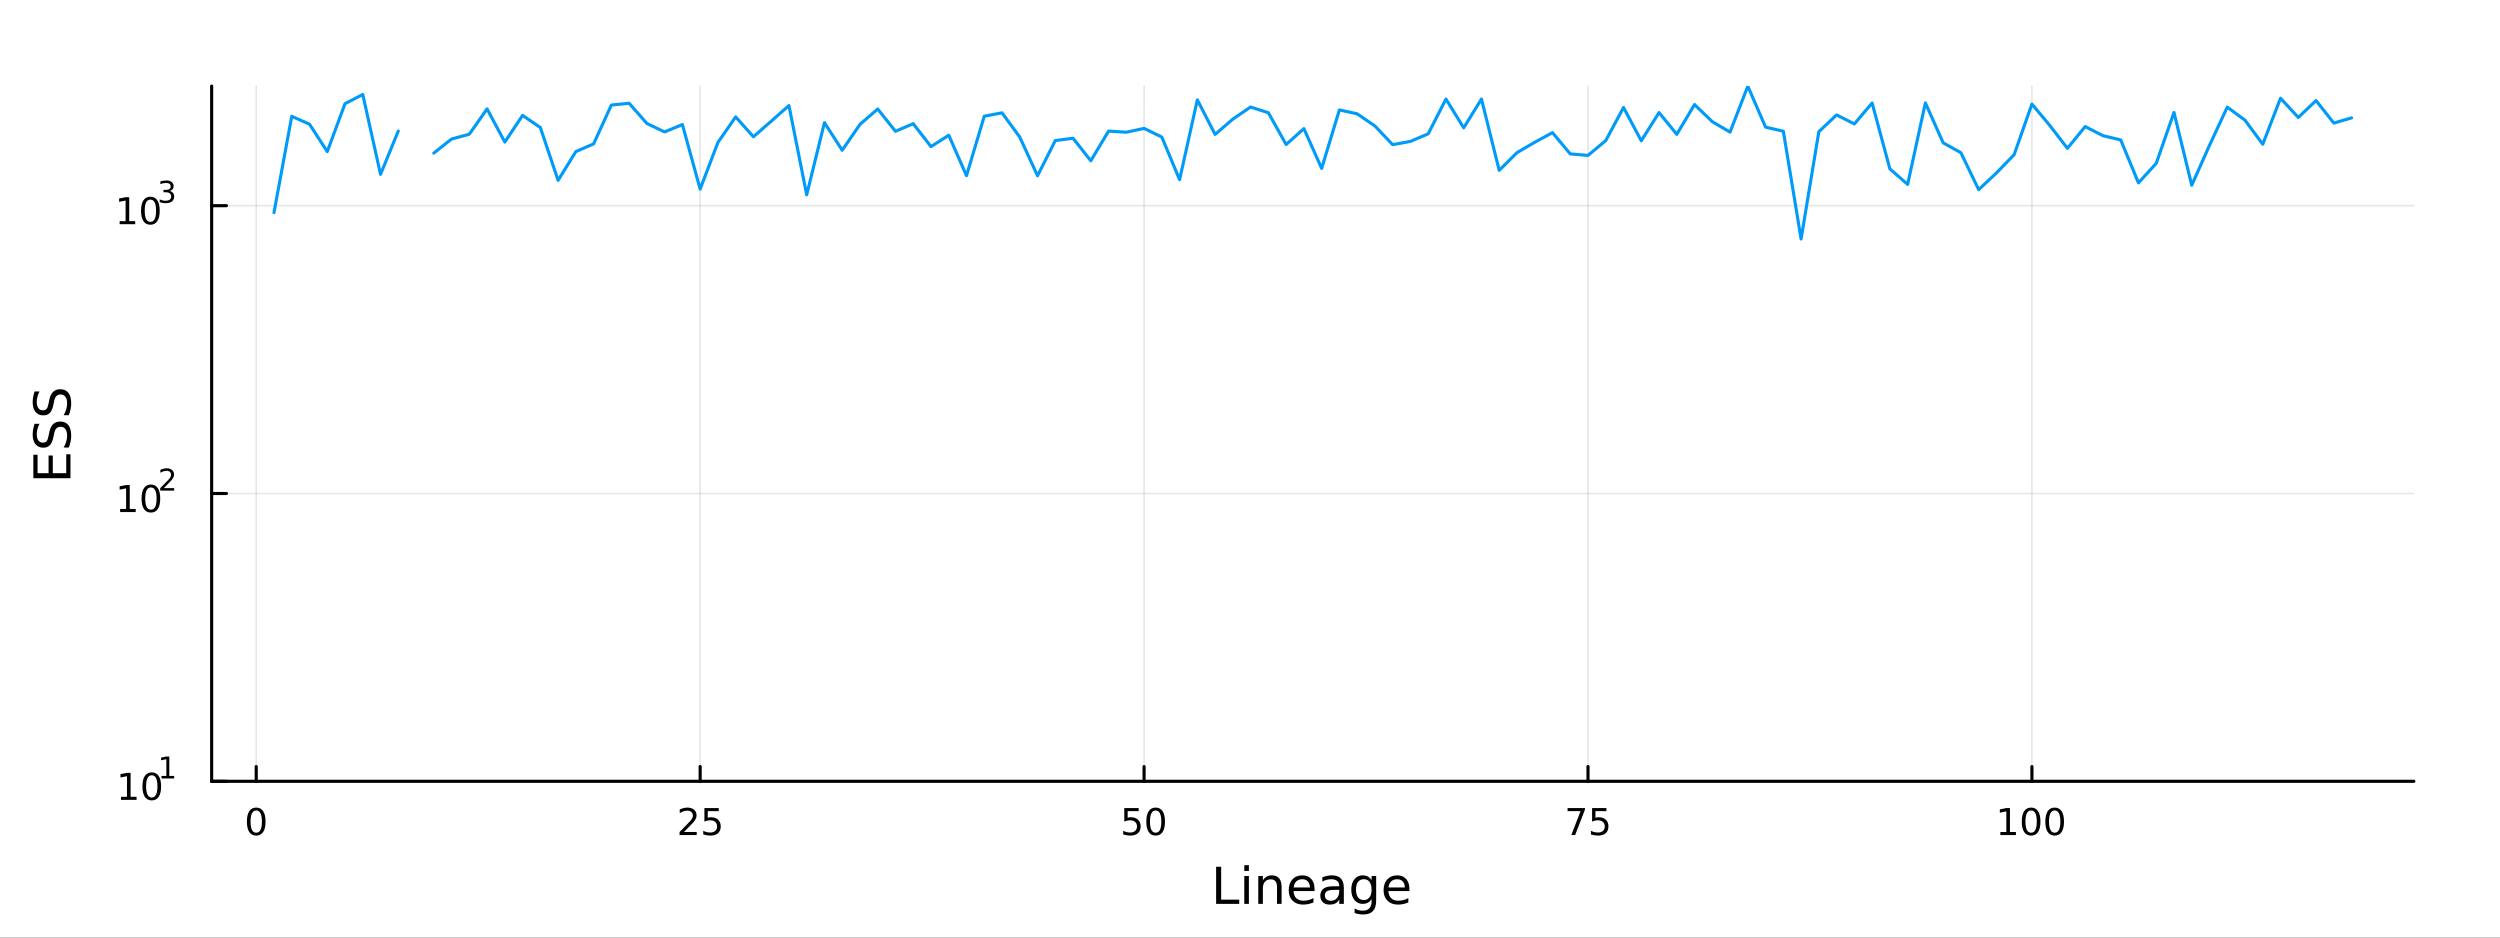 <?xml version="1.0" encoding="utf-8"?>
<svg xmlns="http://www.w3.org/2000/svg" xmlns:xlink="http://www.w3.org/1999/xlink" width="800" height="300" viewBox="0 0 3200 1200">
<rect x="0" y="0" width="3200" height="1200" fill="#333333" stroke="none"/>
<defs>
  <clipPath id="clip720">
    <rect x="0" y="0" width="3200" height="1200"/>
  </clipPath>
</defs>
<path clip-path="url(#clip720)" d="M0 1200 L3200 1200 L3200 0 L0 0  Z" fill="#ffffff" fill-rule="evenodd" fill-opacity="1"/>
<defs>
  <clipPath id="clip721">
    <rect x="640" y="0" width="2241" height="1200"/>
  </clipPath>
</defs>
<path clip-path="url(#clip720)" d="M270.918 1000.1 L3089.76 1000.1 L3089.76 110.236 L270.918 110.236  Z" fill="#ffffff" fill-rule="evenodd" fill-opacity="1"/>
<defs>
  <clipPath id="clip722">
    <rect x="270" y="110" width="2820" height="891"/>
  </clipPath>
</defs>
<polyline clip-path="url(#clip722)" style="stroke:#000000; stroke-linecap:round; stroke-linejoin:round; stroke-width:2; stroke-opacity:0.1; fill:none" points="327.967,1000.1 327.967,110.236 "/>
<polyline clip-path="url(#clip722)" style="stroke:#000000; stroke-linecap:round; stroke-linejoin:round; stroke-width:2; stroke-opacity:0.1; fill:none" points="896.191,1000.1 896.191,110.236 "/>
<polyline clip-path="url(#clip722)" style="stroke:#000000; stroke-linecap:round; stroke-linejoin:round; stroke-width:2; stroke-opacity:0.1; fill:none" points="1464.42,1000.1 1464.42,110.236 "/>
<polyline clip-path="url(#clip722)" style="stroke:#000000; stroke-linecap:round; stroke-linejoin:round; stroke-width:2; stroke-opacity:0.1; fill:none" points="2032.64,1000.1 2032.64,110.236 "/>
<polyline clip-path="url(#clip722)" style="stroke:#000000; stroke-linecap:round; stroke-linejoin:round; stroke-width:2; stroke-opacity:0.1; fill:none" points="2600.86,1000.1 2600.86,110.236 "/>
<polyline clip-path="url(#clip720)" style="stroke:#000000; stroke-linecap:round; stroke-linejoin:round; stroke-width:4; stroke-opacity:1; fill:none" points="270.918,1000.1 3089.76,1000.1 "/>
<polyline clip-path="url(#clip720)" style="stroke:#000000; stroke-linecap:round; stroke-linejoin:round; stroke-width:4; stroke-opacity:1; fill:none" points="327.967,1000.1 327.967,981.2 "/>
<polyline clip-path="url(#clip720)" style="stroke:#000000; stroke-linecap:round; stroke-linejoin:round; stroke-width:4; stroke-opacity:1; fill:none" points="896.191,1000.1 896.191,981.2 "/>
<polyline clip-path="url(#clip720)" style="stroke:#000000; stroke-linecap:round; stroke-linejoin:round; stroke-width:4; stroke-opacity:1; fill:none" points="1464.42,1000.1 1464.42,981.2 "/>
<polyline clip-path="url(#clip720)" style="stroke:#000000; stroke-linecap:round; stroke-linejoin:round; stroke-width:4; stroke-opacity:1; fill:none" points="2032.64,1000.1 2032.64,981.2 "/>
<polyline clip-path="url(#clip720)" style="stroke:#000000; stroke-linecap:round; stroke-linejoin:round; stroke-width:4; stroke-opacity:1; fill:none" points="2600.86,1000.1 2600.86,981.2 "/>
<path clip-path="url(#clip720)" d="M327.967 1037.42 Q324.356 1037.42 322.528 1040.98 Q320.722 1044.52 320.722 1051.65 Q320.722 1058.76 322.528 1062.32 Q324.356 1065.87 327.967 1065.87 Q331.602 1065.87 333.407 1062.32 Q335.236 1058.76 335.236 1051.65 Q335.236 1044.52 333.407 1040.98 Q331.602 1037.42 327.967 1037.42 M327.967 1033.71 Q333.777 1033.71 336.833 1038.32 Q339.912 1042.9 339.912 1051.65 Q339.912 1060.38 336.833 1064.99 Q333.777 1069.57 327.967 1069.57 Q322.157 1069.57 319.078 1064.99 Q316.023 1060.38 316.023 1051.65 Q316.023 1042.9 319.078 1038.32 Q322.157 1033.71 327.967 1033.71 Z" fill="#000000" fill-rule="nonzero" fill-opacity="1" /><path clip-path="url(#clip720)" d="M875.462 1064.96 L891.782 1064.96 L891.782 1068.9 L869.837 1068.9 L869.837 1064.96 Q872.499 1062.21 877.083 1057.58 Q881.689 1052.93 882.87 1051.58 Q885.115 1049.06 885.995 1047.32 Q886.898 1045.56 886.898 1043.87 Q886.898 1041.12 884.953 1039.38 Q883.032 1037.65 879.93 1037.65 Q877.731 1037.65 875.277 1038.41 Q872.847 1039.18 870.069 1040.73 L870.069 1036 Q872.893 1034.87 875.347 1034.29 Q877.8 1033.71 879.837 1033.71 Q885.208 1033.71 888.402 1036.4 Q891.597 1039.08 891.597 1043.57 Q891.597 1045.7 890.786 1047.62 Q889.999 1049.52 887.893 1052.12 Q887.314 1052.79 884.212 1056 Q881.111 1059.2 875.462 1064.96 Z" fill="#000000" fill-rule="nonzero" fill-opacity="1" /><path clip-path="url(#clip720)" d="M901.643 1034.34 L919.999 1034.34 L919.999 1038.27 L905.925 1038.27 L905.925 1046.75 Q906.944 1046.4 907.962 1046.24 Q908.981 1046.05 909.999 1046.05 Q915.786 1046.05 919.166 1049.22 Q922.545 1052.39 922.545 1057.81 Q922.545 1063.39 919.073 1066.49 Q915.601 1069.57 909.282 1069.57 Q907.106 1069.57 904.837 1069.2 Q902.592 1068.83 900.184 1068.09 L900.184 1063.39 Q902.268 1064.52 904.49 1065.08 Q906.712 1065.63 909.189 1065.63 Q913.194 1065.63 915.532 1063.53 Q917.87 1061.42 917.87 1057.81 Q917.87 1054.2 915.532 1052.09 Q913.194 1049.99 909.189 1049.99 Q907.314 1049.99 905.439 1050.4 Q903.587 1050.82 901.643 1051.7 L901.643 1034.34 Z" fill="#000000" fill-rule="nonzero" fill-opacity="1" /><path clip-path="url(#clip720)" d="M1439.11 1034.34 L1457.47 1034.34 L1457.47 1038.27 L1443.4 1038.27 L1443.4 1046.75 Q1444.42 1046.4 1445.43 1046.24 Q1446.45 1046.05 1447.47 1046.05 Q1453.26 1046.05 1456.64 1049.22 Q1460.02 1052.39 1460.02 1057.81 Q1460.02 1063.39 1456.55 1066.49 Q1453.07 1069.57 1446.75 1069.57 Q1444.58 1069.57 1442.31 1069.2 Q1440.06 1068.83 1437.66 1068.09 L1437.66 1063.39 Q1439.74 1064.52 1441.96 1065.08 Q1444.18 1065.63 1446.66 1065.63 Q1450.67 1065.63 1453 1063.53 Q1455.34 1061.42 1455.34 1057.81 Q1455.34 1054.2 1453 1052.09 Q1450.67 1049.99 1446.66 1049.99 Q1444.79 1049.99 1442.91 1050.4 Q1441.06 1050.82 1439.11 1051.7 L1439.11 1034.34 Z" fill="#000000" fill-rule="nonzero" fill-opacity="1" /><path clip-path="url(#clip720)" d="M1479.23 1037.42 Q1475.62 1037.42 1473.79 1040.98 Q1471.98 1044.52 1471.98 1051.65 Q1471.98 1058.76 1473.79 1062.32 Q1475.62 1065.87 1479.23 1065.87 Q1482.86 1065.87 1484.67 1062.32 Q1486.5 1058.76 1486.5 1051.65 Q1486.5 1044.52 1484.67 1040.98 Q1482.86 1037.42 1479.23 1037.42 M1479.23 1033.71 Q1485.04 1033.71 1488.1 1038.32 Q1491.17 1042.9 1491.17 1051.65 Q1491.17 1060.38 1488.1 1064.99 Q1485.04 1069.57 1479.23 1069.57 Q1473.42 1069.57 1470.34 1064.99 Q1467.29 1060.38 1467.29 1051.65 Q1467.29 1042.9 1470.34 1038.32 Q1473.42 1033.71 1479.23 1033.71 Z" fill="#000000" fill-rule="nonzero" fill-opacity="1" /><path clip-path="url(#clip720)" d="M2006.49 1034.34 L2028.72 1034.34 L2028.72 1036.33 L2016.17 1068.9 L2011.29 1068.9 L2023.09 1038.27 L2006.49 1038.27 L2006.49 1034.34 Z" fill="#000000" fill-rule="nonzero" fill-opacity="1" /><path clip-path="url(#clip720)" d="M2037.88 1034.34 L2056.24 1034.34 L2056.24 1038.27 L2042.17 1038.27 L2042.17 1046.75 Q2043.18 1046.4 2044.2 1046.24 Q2045.22 1046.05 2046.24 1046.05 Q2052.03 1046.05 2055.41 1049.22 Q2058.79 1052.39 2058.79 1057.81 Q2058.79 1063.39 2055.31 1066.49 Q2051.84 1069.57 2045.52 1069.57 Q2043.35 1069.57 2041.08 1069.2 Q2038.83 1068.83 2036.42 1068.09 L2036.42 1063.39 Q2038.51 1064.52 2040.73 1065.08 Q2042.95 1065.63 2045.43 1065.63 Q2049.43 1065.63 2051.77 1063.53 Q2054.11 1061.42 2054.11 1057.81 Q2054.11 1054.2 2051.77 1052.09 Q2049.43 1049.99 2045.43 1049.99 Q2043.55 1049.99 2041.68 1050.4 Q2039.83 1050.82 2037.88 1051.7 L2037.88 1034.34 Z" fill="#000000" fill-rule="nonzero" fill-opacity="1" /><path clip-path="url(#clip720)" d="M2560.47 1064.96 L2568.11 1064.96 L2568.11 1038.6 L2559.8 1040.26 L2559.8 1036 L2568.06 1034.34 L2572.74 1034.34 L2572.74 1064.96 L2580.38 1064.96 L2580.38 1068.9 L2560.47 1068.9 L2560.47 1064.96 Z" fill="#000000" fill-rule="nonzero" fill-opacity="1" /><path clip-path="url(#clip720)" d="M2599.82 1037.42 Q2596.21 1037.42 2594.38 1040.98 Q2592.58 1044.52 2592.58 1051.65 Q2592.58 1058.76 2594.38 1062.32 Q2596.21 1065.87 2599.82 1065.87 Q2603.46 1065.87 2605.26 1062.32 Q2607.09 1058.76 2607.09 1051.65 Q2607.09 1044.52 2605.26 1040.98 Q2603.46 1037.42 2599.82 1037.42 M2599.82 1033.71 Q2605.63 1033.71 2608.69 1038.32 Q2611.77 1042.9 2611.77 1051.65 Q2611.77 1060.38 2608.69 1064.99 Q2605.63 1069.57 2599.82 1069.57 Q2594.01 1069.57 2590.93 1064.99 Q2587.88 1060.38 2587.88 1051.65 Q2587.88 1042.9 2590.93 1038.32 Q2594.01 1033.71 2599.82 1033.71 Z" fill="#000000" fill-rule="nonzero" fill-opacity="1" /><path clip-path="url(#clip720)" d="M2629.98 1037.42 Q2626.37 1037.42 2624.54 1040.98 Q2622.74 1044.52 2622.74 1051.65 Q2622.74 1058.76 2624.54 1062.32 Q2626.37 1065.87 2629.98 1065.87 Q2633.62 1065.87 2635.42 1062.32 Q2637.25 1058.76 2637.25 1051.65 Q2637.25 1044.52 2635.42 1040.98 Q2633.62 1037.42 2629.98 1037.42 M2629.98 1033.71 Q2635.79 1033.71 2638.85 1038.32 Q2641.93 1042.9 2641.93 1051.65 Q2641.93 1060.38 2638.85 1064.99 Q2635.79 1069.57 2629.98 1069.57 Q2624.17 1069.57 2621.1 1064.99 Q2618.04 1060.38 2618.04 1051.65 Q2618.04 1042.9 2621.1 1038.32 Q2624.17 1033.71 2629.98 1033.71 Z" fill="#000000" fill-rule="nonzero" fill-opacity="1" /><path clip-path="url(#clip720)" d="M1556.64 1109.44 L1563.07 1109.44 L1563.07 1151.55 L1586.21 1151.55 L1586.21 1156.96 L1556.64 1156.96 L1556.64 1109.44 Z" fill="#000000" fill-rule="nonzero" fill-opacity="1" /><path clip-path="url(#clip720)" d="M1592.7 1121.31 L1598.56 1121.31 L1598.56 1156.96 L1592.7 1156.96 L1592.7 1121.31 M1592.7 1107.44 L1598.56 1107.44 L1598.56 1114.85 L1592.7 1114.85 L1592.7 1107.44 Z" fill="#000000" fill-rule="nonzero" fill-opacity="1" /><path clip-path="url(#clip720)" d="M1640.44 1135.45 L1640.44 1156.96 L1634.59 1156.96 L1634.59 1135.64 Q1634.59 1130.58 1632.61 1128.06 Q1630.64 1125.55 1626.69 1125.55 Q1621.95 1125.55 1619.21 1128.57 Q1616.48 1131.59 1616.48 1136.81 L1616.48 1156.96 L1610.59 1156.96 L1610.59 1121.31 L1616.48 1121.31 L1616.48 1126.85 Q1618.58 1123.64 1621.41 1122.05 Q1624.27 1120.45 1628 1120.45 Q1634.14 1120.45 1637.29 1124.27 Q1640.44 1128.06 1640.44 1135.45 Z" fill="#000000" fill-rule="nonzero" fill-opacity="1" /><path clip-path="url(#clip720)" d="M1682.62 1137.67 L1682.62 1140.54 L1655.69 1140.54 Q1656.07 1146.59 1659.32 1149.77 Q1662.6 1152.92 1668.42 1152.92 Q1671.79 1152.92 1674.95 1152.09 Q1678.13 1151.26 1681.25 1149.61 L1681.25 1155.15 Q1678.1 1156.48 1674.79 1157.18 Q1671.48 1157.88 1668.07 1157.88 Q1659.54 1157.88 1654.54 1152.92 Q1649.58 1147.95 1649.58 1139.49 Q1649.58 1130.74 1654.29 1125.61 Q1659.03 1120.45 1667.05 1120.45 Q1674.25 1120.45 1678.42 1125.1 Q1682.62 1129.72 1682.62 1137.67 M1676.76 1135.95 Q1676.7 1131.15 1674.05 1128.28 Q1671.44 1125.42 1667.12 1125.42 Q1662.21 1125.42 1659.25 1128.19 Q1656.33 1130.96 1655.88 1135.99 L1676.76 1135.95 Z" fill="#000000" fill-rule="nonzero" fill-opacity="1" /><path clip-path="url(#clip720)" d="M1708.43 1139.04 Q1701.33 1139.04 1698.59 1140.67 Q1695.86 1142.29 1695.86 1146.2 Q1695.86 1149.32 1697.89 1151.17 Q1699.96 1152.98 1703.5 1152.98 Q1708.37 1152.98 1711.29 1149.55 Q1714.25 1146.08 1714.25 1140.35 L1714.25 1139.04 L1708.43 1139.04 M1720.11 1136.62 L1720.11 1156.96 L1714.25 1156.96 L1714.25 1151.55 Q1712.25 1154.8 1709.26 1156.36 Q1706.27 1157.88 1701.94 1157.88 Q1696.46 1157.88 1693.22 1154.83 Q1690 1151.74 1690 1146.59 Q1690 1140.57 1694.01 1137.51 Q1698.05 1134.46 1706.04 1134.46 L1714.25 1134.46 L1714.25 1133.89 Q1714.25 1129.84 1711.58 1127.65 Q1708.94 1125.42 1704.13 1125.42 Q1701.08 1125.42 1698.18 1126.15 Q1695.28 1126.88 1692.61 1128.35 L1692.61 1122.94 Q1695.83 1121.7 1698.85 1121.09 Q1701.87 1120.45 1704.74 1120.45 Q1712.47 1120.45 1716.29 1124.46 Q1720.11 1128.48 1720.11 1136.62 Z" fill="#000000" fill-rule="nonzero" fill-opacity="1" /><path clip-path="url(#clip720)" d="M1755.63 1138.72 Q1755.63 1132.36 1752.99 1128.86 Q1750.38 1125.36 1745.64 1125.36 Q1740.93 1125.36 1738.28 1128.86 Q1735.67 1132.36 1735.67 1138.72 Q1735.67 1145.06 1738.28 1148.56 Q1740.93 1152.06 1745.64 1152.06 Q1750.38 1152.06 1752.99 1148.56 Q1755.63 1145.06 1755.63 1138.72 M1761.49 1152.54 Q1761.49 1161.64 1757.45 1166.06 Q1753.4 1170.52 1745.06 1170.52 Q1741.98 1170.52 1739.24 1170.04 Q1736.5 1169.6 1733.92 1168.64 L1733.92 1162.95 Q1736.5 1164.35 1739.02 1165.01 Q1741.53 1165.68 1744.14 1165.68 Q1749.9 1165.68 1752.77 1162.66 Q1755.63 1159.67 1755.63 1153.59 L1755.63 1150.69 Q1753.82 1153.84 1750.98 1155.4 Q1748.15 1156.96 1744.2 1156.96 Q1737.65 1156.96 1733.64 1151.96 Q1729.63 1146.97 1729.63 1138.72 Q1729.63 1130.45 1733.64 1125.45 Q1737.65 1120.45 1744.2 1120.45 Q1748.15 1120.45 1750.98 1122.01 Q1753.82 1123.57 1755.63 1126.72 L1755.63 1121.31 L1761.49 1121.31 L1761.49 1152.54 Z" fill="#000000" fill-rule="nonzero" fill-opacity="1" /><path clip-path="url(#clip720)" d="M1804.04 1137.67 L1804.04 1140.54 L1777.12 1140.54 Q1777.5 1146.59 1780.74 1149.77 Q1784.02 1152.92 1789.85 1152.92 Q1793.22 1152.92 1796.37 1152.09 Q1799.55 1151.26 1802.67 1149.61 L1802.67 1155.15 Q1799.52 1156.48 1796.21 1157.18 Q1792.9 1157.88 1789.5 1157.88 Q1780.97 1157.88 1775.97 1152.92 Q1771 1147.95 1771 1139.49 Q1771 1130.74 1775.71 1125.61 Q1780.46 1120.45 1788.48 1120.45 Q1795.67 1120.45 1799.84 1125.1 Q1804.04 1129.72 1804.04 1137.67 M1798.19 1135.95 Q1798.12 1131.15 1795.48 1128.28 Q1792.87 1125.42 1788.54 1125.42 Q1783.64 1125.42 1780.68 1128.19 Q1777.75 1130.96 1777.31 1135.99 L1798.19 1135.95 Z" fill="#000000" fill-rule="nonzero" fill-opacity="1" /><polyline clip-path="url(#clip722)" style="stroke:#000000; stroke-linecap:round; stroke-linejoin:round; stroke-width:2; stroke-opacity:0.1; fill:none" points="270.918,1000.1 3089.76,1000.1 "/>
<polyline clip-path="url(#clip722)" style="stroke:#000000; stroke-linecap:round; stroke-linejoin:round; stroke-width:2; stroke-opacity:0.1; fill:none" points="270.918,631.679 3089.76,631.679 "/>
<polyline clip-path="url(#clip722)" style="stroke:#000000; stroke-linecap:round; stroke-linejoin:round; stroke-width:2; stroke-opacity:0.1; fill:none" points="270.918,263.26 3089.76,263.26 "/>
<polyline clip-path="url(#clip720)" style="stroke:#000000; stroke-linecap:round; stroke-linejoin:round; stroke-width:4; stroke-opacity:1; fill:none" points="270.918,1000.1 270.918,110.236 "/>
<polyline clip-path="url(#clip720)" style="stroke:#000000; stroke-linecap:round; stroke-linejoin:round; stroke-width:4; stroke-opacity:1; fill:none" points="270.918,1000.1 289.815,1000.1 "/>
<polyline clip-path="url(#clip720)" style="stroke:#000000; stroke-linecap:round; stroke-linejoin:round; stroke-width:4; stroke-opacity:1; fill:none" points="270.918,631.679 289.815,631.679 "/>
<polyline clip-path="url(#clip720)" style="stroke:#000000; stroke-linecap:round; stroke-linejoin:round; stroke-width:4; stroke-opacity:1; fill:none" points="270.918,263.26 289.815,263.26 "/>
<path clip-path="url(#clip720)" d="M154.902 1019.89 L162.54 1019.89 L162.54 993.525 L154.23 995.191 L154.23 990.932 L162.494 989.265 L167.17 989.265 L167.17 1019.89 L174.809 1019.89 L174.809 1023.83 L154.902 1023.83 L154.902 1019.89 Z" fill="#000000" fill-rule="nonzero" fill-opacity="1" /><path clip-path="url(#clip720)" d="M194.253 992.344 Q190.642 992.344 188.813 995.909 Q187.008 999.45 187.008 1006.58 Q187.008 1013.69 188.813 1017.25 Q190.642 1020.79 194.253 1020.79 Q197.887 1020.79 199.693 1017.25 Q201.522 1013.69 201.522 1006.58 Q201.522 999.45 199.693 995.909 Q197.887 992.344 194.253 992.344 M194.253 988.64 Q200.063 988.64 203.119 993.247 Q206.198 997.83 206.198 1006.58 Q206.198 1015.31 203.119 1019.91 Q200.063 1024.5 194.253 1024.5 Q188.443 1024.5 185.364 1019.91 Q182.309 1015.31 182.309 1006.58 Q182.309 997.83 185.364 993.247 Q188.443 988.64 194.253 988.64 Z" fill="#000000" fill-rule="nonzero" fill-opacity="1" /><path clip-path="url(#clip720)" d="M206.743 993.218 L212.95 993.218 L212.95 971.796 L206.198 973.15 L206.198 969.689 L212.912 968.335 L216.711 968.335 L216.711 993.218 L222.918 993.218 L222.918 996.415 L206.743 996.415 L206.743 993.218 Z" fill="#000000" fill-rule="nonzero" fill-opacity="1" /><path clip-path="url(#clip720)" d="M153.792 651.471 L161.431 651.471 L161.431 625.106 L153.121 626.772 L153.121 622.513 L161.384 620.846 L166.06 620.846 L166.06 651.471 L173.699 651.471 L173.699 655.406 L153.792 655.406 L153.792 651.471 Z" fill="#000000" fill-rule="nonzero" fill-opacity="1" /><path clip-path="url(#clip720)" d="M193.143 623.925 Q189.532 623.925 187.704 627.49 Q185.898 631.032 185.898 638.161 Q185.898 645.268 187.704 648.832 Q189.532 652.374 193.143 652.374 Q196.778 652.374 198.583 648.832 Q200.412 645.268 200.412 638.161 Q200.412 631.032 198.583 627.49 Q196.778 623.925 193.143 623.925 M193.143 620.221 Q198.954 620.221 202.009 624.828 Q205.088 629.411 205.088 638.161 Q205.088 646.888 202.009 651.494 Q198.954 656.078 193.143 656.078 Q187.333 656.078 184.255 651.494 Q181.199 646.888 181.199 638.161 Q181.199 629.411 184.255 624.828 Q187.333 620.221 193.143 620.221 Z" fill="#000000" fill-rule="nonzero" fill-opacity="1" /><path clip-path="url(#clip720)" d="M209.658 624.799 L222.918 624.799 L222.918 627.996 L205.088 627.996 L205.088 624.799 Q207.251 622.561 210.975 618.799 Q214.717 615.019 215.677 613.928 Q217.501 611.878 218.216 610.467 Q218.949 609.038 218.949 607.665 Q218.949 605.427 217.369 604.016 Q215.808 602.606 213.288 602.606 Q211.501 602.606 209.508 603.226 Q207.533 603.847 205.276 605.107 L205.276 601.27 Q207.57 600.349 209.564 599.878 Q211.558 599.408 213.213 599.408 Q217.576 599.408 220.172 601.59 Q222.767 603.772 222.767 607.42 Q222.767 609.151 222.109 610.712 Q221.469 612.254 219.758 614.36 Q219.288 614.906 216.767 617.52 Q214.247 620.116 209.658 624.799 Z" fill="#000000" fill-rule="nonzero" fill-opacity="1" /><path clip-path="url(#clip720)" d="M153.134 283.052 L160.772 283.052 L160.772 256.687 L152.462 258.353 L152.462 254.094 L160.726 252.428 L165.402 252.428 L165.402 283.052 L173.041 283.052 L173.041 286.988 L153.134 286.988 L153.134 283.052 Z" fill="#000000" fill-rule="nonzero" fill-opacity="1" /><path clip-path="url(#clip720)" d="M192.485 255.506 Q188.874 255.506 187.045 259.071 Q185.24 262.613 185.24 269.742 Q185.24 276.849 187.045 280.414 Q188.874 283.955 192.485 283.955 Q196.119 283.955 197.925 280.414 Q199.754 276.849 199.754 269.742 Q199.754 262.613 197.925 259.071 Q196.119 255.506 192.485 255.506 M192.485 251.803 Q198.295 251.803 201.351 256.409 Q204.43 260.992 204.43 269.742 Q204.43 278.469 201.351 283.076 Q198.295 287.659 192.485 287.659 Q186.675 287.659 183.596 283.076 Q180.541 278.469 180.541 269.742 Q180.541 260.992 183.596 256.409 Q186.675 251.803 192.485 251.803 Z" fill="#000000" fill-rule="nonzero" fill-opacity="1" /><path clip-path="url(#clip720)" d="M217.125 244.437 Q219.852 245.02 221.375 246.863 Q222.918 248.706 222.918 251.415 Q222.918 255.571 220.059 257.847 Q217.2 260.123 211.934 260.123 Q210.166 260.123 208.285 259.765 Q206.423 259.427 204.43 258.731 L204.43 255.063 Q206.009 255.985 207.89 256.455 Q209.771 256.925 211.821 256.925 Q215.395 256.925 217.256 255.515 Q219.137 254.104 219.137 251.415 Q219.137 248.932 217.388 247.54 Q215.658 246.13 212.555 246.13 L209.282 246.13 L209.282 243.008 L212.705 243.008 Q215.507 243.008 216.993 241.898 Q218.479 240.769 218.479 238.663 Q218.479 236.5 216.937 235.353 Q215.413 234.187 212.555 234.187 Q210.994 234.187 209.207 234.525 Q207.42 234.864 205.276 235.578 L205.276 232.193 Q207.439 231.591 209.32 231.29 Q211.219 230.989 212.893 230.989 Q217.219 230.989 219.739 232.964 Q222.259 234.92 222.259 238.268 Q222.259 240.6 220.924 242.218 Q219.589 243.816 217.125 244.437 Z" fill="#000000" fill-rule="nonzero" fill-opacity="1" /><path clip-path="url(#clip720)" d="M42.686 612.124 L42.686 582.078 L48.097 582.078 L48.097 605.695 L62.165 605.695 L62.165 583.065 L67.576 583.065 L67.576 605.695 L84.795 605.695 L84.795 581.505 L90.206 581.505 L90.206 612.124 L42.686 612.124 Z" fill="#000000" fill-rule="nonzero" fill-opacity="1" /><path clip-path="url(#clip720)" d="M44.246 542.451 L50.516 542.451 Q48.766 546.112 47.906 549.358 Q47.047 552.605 47.047 555.628 Q47.047 560.88 49.084 563.745 Q51.121 566.577 54.877 566.577 Q58.028 566.577 59.651 564.7 Q61.242 562.79 62.229 557.506 L63.025 553.623 Q64.393 546.43 67.863 543.024 Q71.3 539.587 77.093 539.587 Q84 539.587 87.564 544.234 Q91.129 548.849 91.129 557.793 Q91.129 561.167 90.365 564.986 Q89.602 568.774 88.106 572.848 L81.485 572.848 Q83.681 568.933 84.795 565.177 Q85.909 561.421 85.909 557.793 Q85.909 552.286 83.745 549.295 Q81.581 546.303 77.57 546.303 Q74.069 546.303 72.096 548.467 Q70.123 550.6 69.136 555.501 L68.372 559.416 Q66.94 566.609 63.884 569.824 Q60.828 573.039 55.386 573.039 Q49.084 573.039 45.455 568.615 Q41.827 564.159 41.827 556.361 Q41.827 553.019 42.432 549.549 Q43.036 546.08 44.246 542.451 Z" fill="#000000" fill-rule="nonzero" fill-opacity="1" /><path clip-path="url(#clip720)" d="M44.246 501.074 L50.516 501.074 Q48.766 504.735 47.906 507.981 Q47.047 511.228 47.047 514.251 Q47.047 519.503 49.084 522.368 Q51.121 525.2 54.877 525.2 Q58.028 525.2 59.651 523.323 Q61.242 521.413 62.229 516.129 L63.025 512.246 Q64.393 505.053 67.863 501.647 Q71.3 498.21 77.093 498.21 Q84 498.21 87.564 502.857 Q91.129 507.472 91.129 516.416 Q91.129 519.79 90.365 523.609 Q89.602 527.397 88.106 531.471 L81.485 531.471 Q83.681 527.556 84.795 523.8 Q85.909 520.044 85.909 516.416 Q85.909 510.909 83.745 507.918 Q81.581 504.926 77.57 504.926 Q74.069 504.926 72.096 507.09 Q70.123 509.222 69.136 514.124 L68.372 518.039 Q66.94 525.232 63.884 528.447 Q60.828 531.662 55.386 531.662 Q49.084 531.662 45.455 527.237 Q41.827 522.781 41.827 514.983 Q41.827 511.641 42.432 508.172 Q43.036 504.703 44.246 501.074 Z" fill="#000000" fill-rule="nonzero" fill-opacity="1" /><polyline clip-path="url(#clip722)" style="stroke:#009af9; stroke-linecap:round; stroke-linejoin:round; stroke-width:4; stroke-opacity:1; fill:none" points="350.696,272.167 373.425,148.901 396.154,158.956 418.883,194.066 441.612,132.736 464.341,120.915 487.07,223.138 509.799,167.76 "/>
<polyline clip-path="url(#clip722)" style="stroke:#009af9; stroke-linecap:round; stroke-linejoin:round; stroke-width:4; stroke-opacity:1; fill:none" points="555.257,195.973 577.986,177.946 600.715,171.816 623.444,139.38 646.173,181.86 668.902,147.732 691.631,163.209 714.36,230.825 737.089,194.038 759.818,184.163 782.547,134.483 805.276,132.163 828.005,158.019 850.734,168.879 873.462,159.423 896.191,242.057 918.92,182.381 941.649,149.605 964.378,175.087 987.107,155.153 1009.84,135.113 1032.57,249.338 1055.29,157.001 1078.02,192.334 1100.75,159.217 1123.48,139.545 1146.21,168.054 1168.94,158.338 1191.67,187.658 1214.4,173.101 1237.13,224.866 1259.85,148.75 1282.58,144.426 1305.31,175.506 1328.04,225.002 1350.77,179.919 1373.5,176.965 1396.23,205.788 1418.96,167.797 1441.69,169.238 1464.42,164.345 1487.14,175.466 1509.87,230.002 1532.6,127.857 1555.33,172.066 1578.06,152.401 1600.79,137.001 1623.52,144.322 1646.25,184.959 1668.98,164.626 1691.71,215.564 1714.43,140.686 1737.16,145.697 1759.89,161.242 1782.62,185.189 1805.35,180.963 1828.08,171.304 1850.81,126.783 1873.54,163.6 1896.27,126.758 1918.99,218.043 1941.72,195.409 1964.45,182.118 1987.18,169.773 2009.91,196.985 2032.64,198.942 2055.37,179.946 2078.1,137.553 2100.83,180.207 2123.56,144.109 2146.28,171.941 2169.01,133.85 2191.74,155.748 2214.47,169.132 2237.2,110.236 2259.93,162.742 2282.66,167.969 2305.39,305.894 2328.12,168.579 2350.85,147.078 2373.57,158.656 2396.3,131.829 2419.03,216.133 2441.76,236.042 2464.49,131.747 2487.22,182.79 2509.95,195.47 2532.68,242.732 2555.41,221.423 2578.13,197.89 2600.86,133.199 2623.59,160.441 2646.32,189.863 2669.05,161.987 2691.78,173.684 2714.51,179.104 2737.24,234.032 2759.97,209.096 2782.7,143.959 2805.42,237.052 2828.15,186.049 2850.88,137.12 2873.61,153.829 2896.34,184.644 2919.07,125.719 2941.8,150.355 2964.53,128.752 2987.26,157.499 3009.99,150.906 "/>
</svg>
